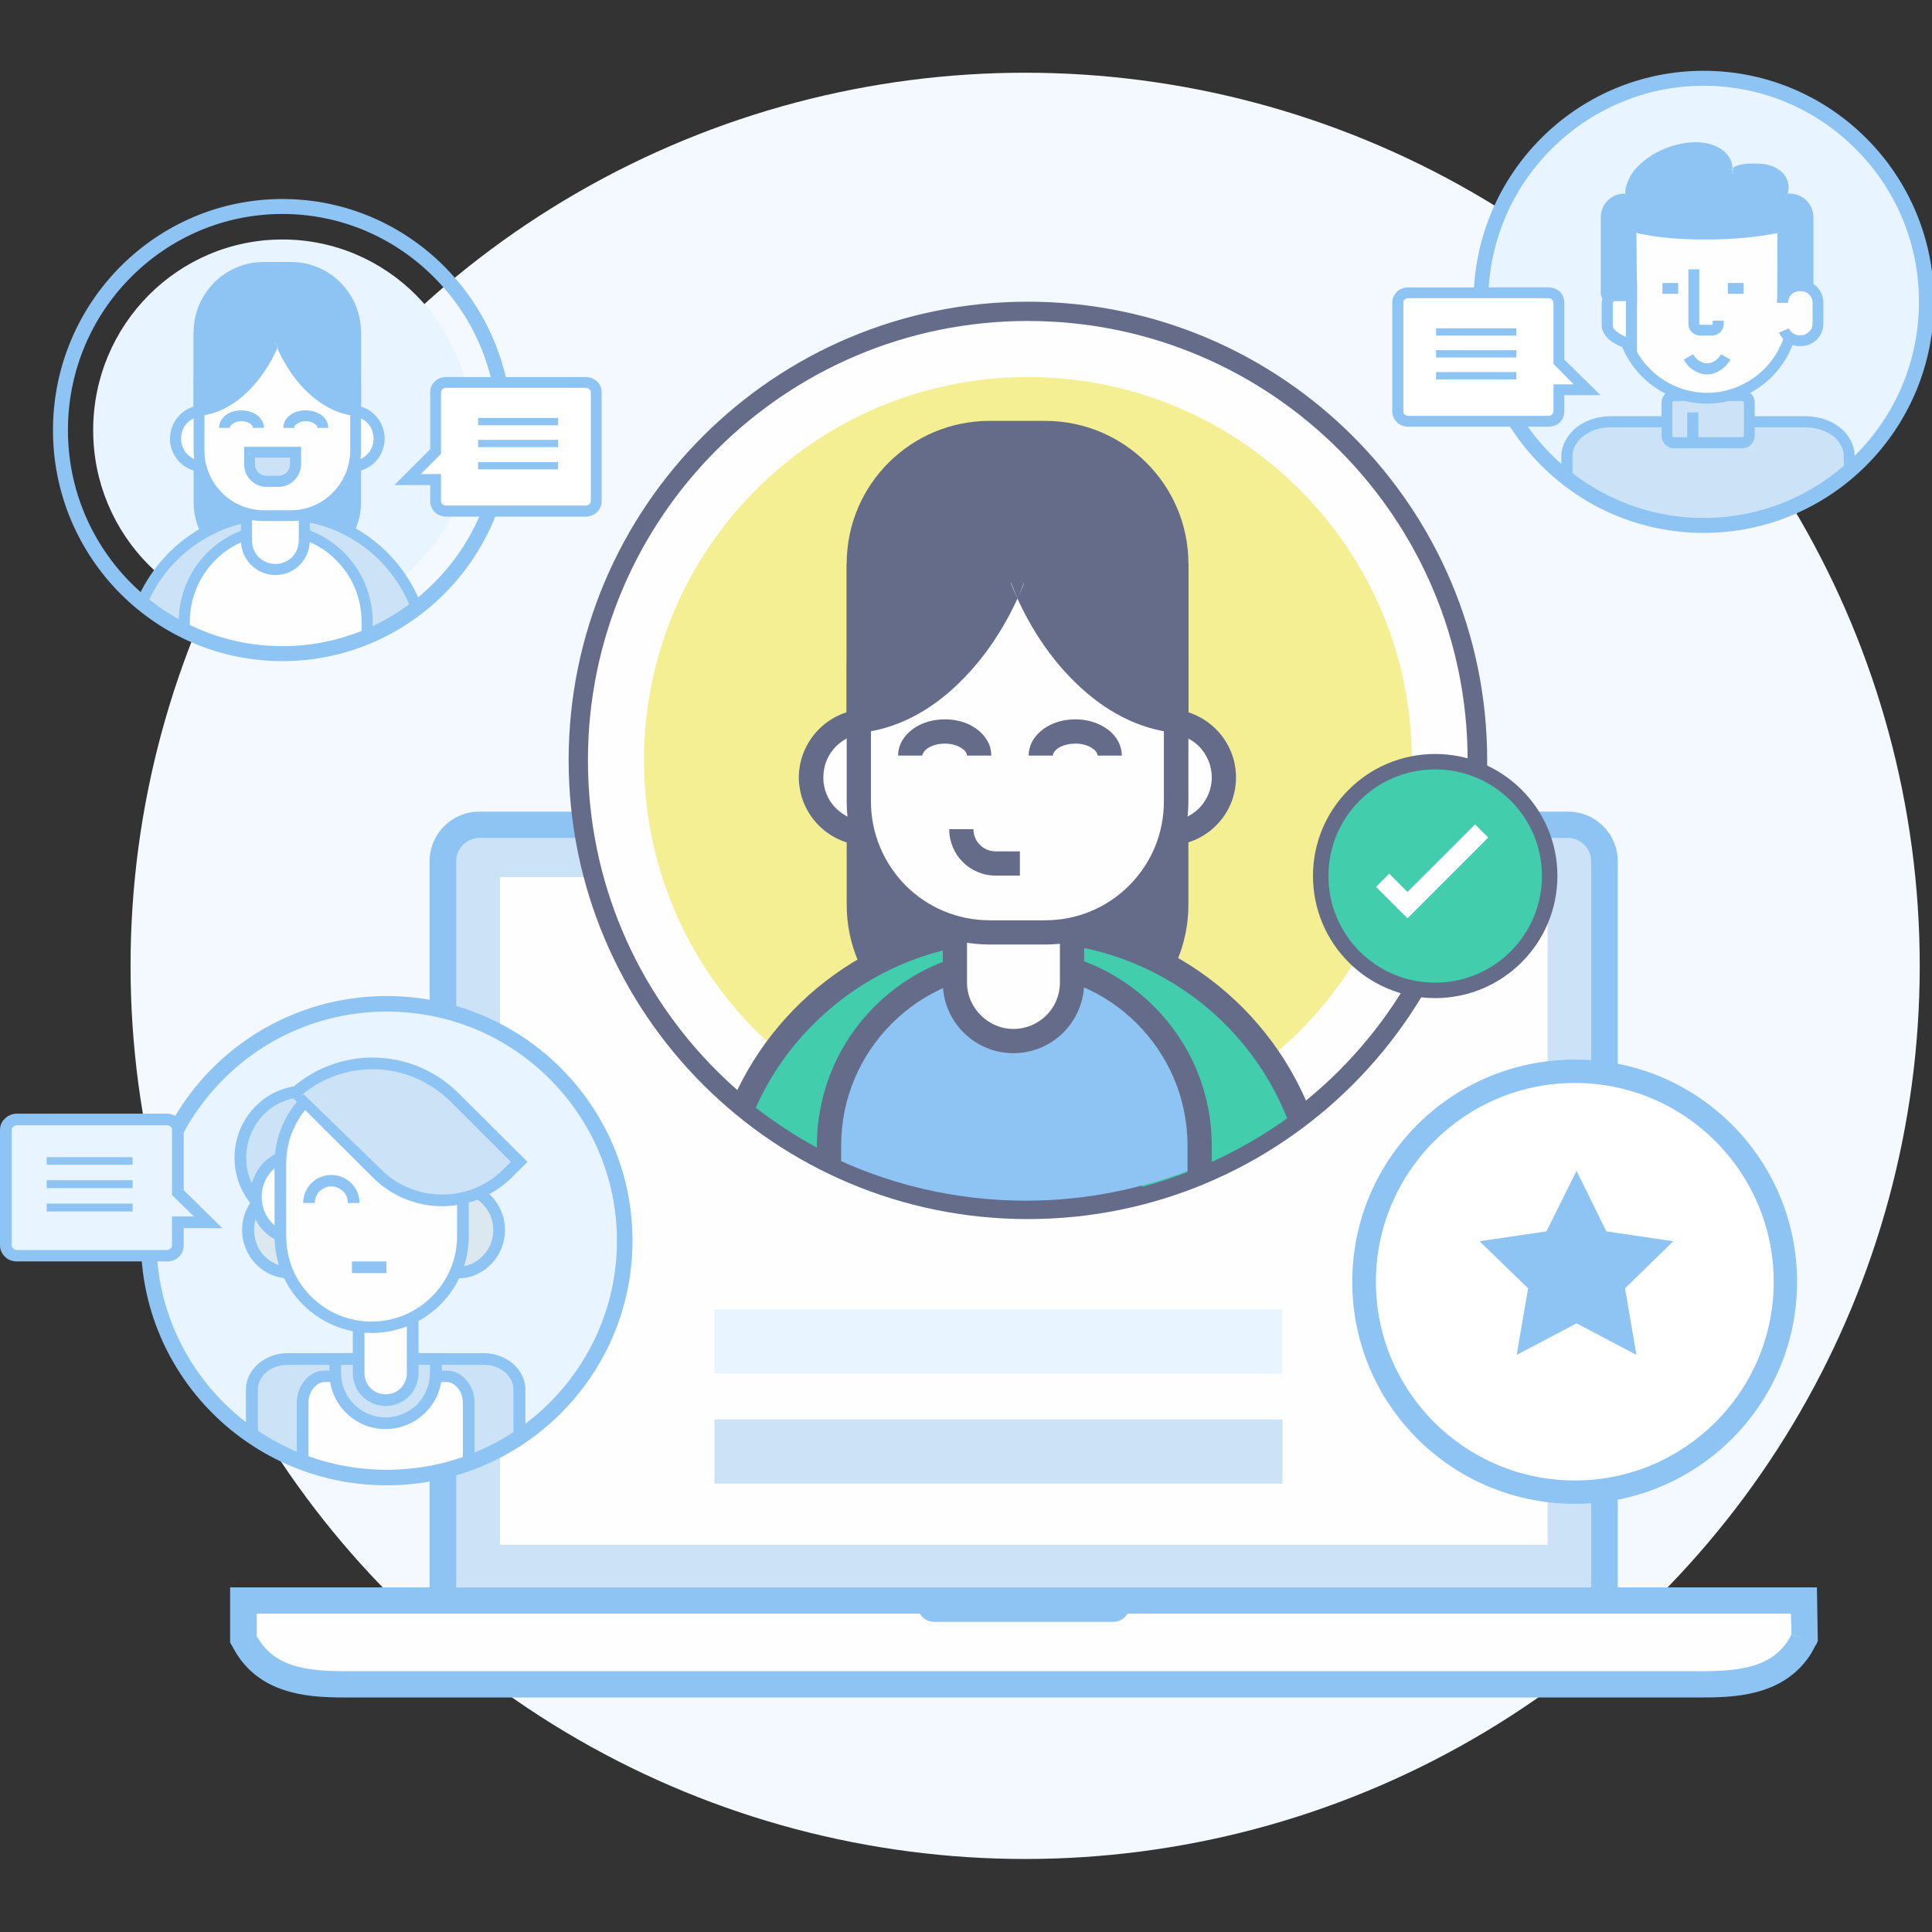 <?xml version="1.0" encoding="UTF-8"?>
<!DOCTYPE svg PUBLIC "-//W3C//DTD SVG 1.1//EN" "http://www.w3.org/Graphics/SVG/1.1/DTD/svg11.dtd">
<!-- Creator: CorelDRAW X8 -->
<svg xmlns="http://www.w3.org/2000/svg" xml:space="preserve" width="66.146mm" height="66.146mm" version="1.1" style="shape-rendering:geometricPrecision; text-rendering:geometricPrecision; image-rendering:optimizeQuality; fill-rule:evenodd; clip-rule:evenodd"
viewBox="0 0 6615 6615"
 xmlns:xlink="http://www.w3.org/1999/xlink">
 <rect x="0" y="0" width="6615" height="6615" fill="#333333" stroke="none"/>
 <defs>
  <style type="text/css">
   <![CDATA[
    .str2 {stroke:#8DC4F3;stroke-width:13.23}
    .str0 {stroke:#656C8A;stroke-width:52.92}
    .str1 {stroke:white;stroke-width:63.75}
    .fil9 {fill:none}
    .fil8 {fill:#42CDAD}
    .fil6 {fill:#656C8A}
    .fil2 {fill:#8DC4F3}
    .fil1 {fill:#CCE3F7}
    .fil10 {fill:#DBE8F0}
    .fil4 {fill:#E8F4FF}
    .fil0 {fill:#F3F9FF}
    .fil7 {fill:#F5EF93}
    .fil3 {fill:#FEFEFE}
    .fil5 {fill:white}
   ]]>
  </style>
 </defs>
 <g id="Layer_x0020_1">
  <g id="Homepage">
   <g id="Jobsoid_Homepage_illustration-check-Copy">
    <g id="Hire-card-illustration">
     <g>
      <ellipse id="Oval-16-Copy" class="fil0" cx="3510" cy="3307" rx="3063" ry="3058"/>
      <path id="Fill-1" class="fil1" d="M5494 5497c0,68 -56,124 -125,124l-3728 0c-69,0 -124,-56 -124,-124l0 -2548c0,-69 55,-125 124,-125l3728 0c69,0 125,56 125,125l0 2548z"/>
      <path id="Fill-3" class="fil2" d="M5494 5497l-46 0c0,43 -35,79 -79,79l-3728 0c-44,0 -79,-36 -79,-79l0 -2548c0,-44 35,-79 79,-80l3728 0c44,1 79,36 79,80l0 2548 91 0 0 -2548c0,-94 -76,-170 -170,-170l-3728 0c-94,0 -170,76 -170,170l0 2548c0,93 76,169 170,169l3728 0c94,0 170,-76 170,-169l-45 0z"/>
      <polygon id="Fill-5" class="fil3" points="1712,5289 5299,5289 5299,3003 1712,3003 "/>
      <rect id="Rectangle-5" class="fil4" x="2446" y="4483" width="1945" height="220"/>
      <rect id="Rectangle-5-Copy-2" class="fil1" x="2446" y="4860" width="1945" height="220"/>
      <path id="Fill-7" class="fil3" d="M6177 5612l2 -4 -2 -128 -5344 0 0 132 14 24c68,111 191,131 331,131l4654 0c140,0 263,-20 331,-131l14 -24z"/>
      <path id="Fill-8" class="fil2" d="M6177 5612l39 22 3 -4 5 -11 -3 -184 -5433 0 0 189 20 35c40,66 99,106 163,127 65,22 135,26 207,26l4654 0c72,0 142,-4 207,-26 64,-21 123,-61 163,-126l14 -26 -39 -22 -43 -15 -10 17 39 22 -39 -22c-29,46 -65,70 -114,87 -49,16 -110,21 -178,21l-4654 0c-68,0 -129,-5 -178,-21 -49,-17 -86,-43 -114,-88l-39 23 39 -23 -7 -10 -46 9 46 -9 0 -78 5253 0 2 72 45 11 -44 -11 42 15 -42 -15 42 15z"/>
      <path id="Fill-9" class="fil2" d="M3142 5480l0 17c0,31 25,56 56,56l614 0c31,0 56,-25 56,-56l0 -17 -726 0z"/>
      <path id="Fill-29" class="fil2" d="M6108 4389l-45 0c0,185 -75,352 -197,474 -121,121 -289,196 -474,196 -186,0 -353,-75 -475,-196 -121,-122 -197,-289 -197,-474 0,-186 76,-353 197,-474 122,-122 289,-197 475,-197 185,0 353,75 474,197 122,121 197,288 197,474l90 0c0,-421 -341,-761 -761,-761 -421,0 -762,340 -762,761 0,420 341,760 762,760 420,0 761,-340 761,-760l-45 0z"/>
      <path id="Fill-28" class="fil5" d="M5392 5069c-376,0 -681,-305 -681,-680 0,-376 305,-681 681,-681 376,0 681,305 681,681 0,375 -305,680 -681,680z"/>
      <polygon id="Fill-40" class="fil2" points="5398,4009 5500,4216 5729,4250 5564,4411 5603,4639 5398,4531 5193,4639 5232,4411 5066,4250 5295,4216 "/>
      <g id="Group-50">
       <path id="Fill-71" class="fil6" d="M5031 2603l-61 0c0,400 -163,762 -425,1024 -263,263 -625,425 -1026,425 -400,0 -763,-162 -1025,-425 -263,-262 -425,-624 -425,-1024 0,-400 162,-762 425,-1024 262,-262 625,-424 1025,-424 401,0 763,162 1026,424 262,262 425,624 425,1024l122 0c0,-867 -704,-1570 -1573,-1570 -868,0 -1572,703 -1572,1570 0,868 704,1571 1572,1571 869,0 1573,-703 1573,-1571l-61 0z"/>
       <path id="Fill-48" class="fil3" d="M5025 2603c0,831 -674,1504 -1506,1504 -831,0 -1506,-673 -1506,-1504 0,-830 675,-1504 1506,-1504 832,0 1506,674 1506,1504z"/>
       <path id="Fill-49" class="fil7" d="M4834 2603c0,725 -589,1313 -1315,1313 -725,0 -1314,-588 -1314,-1313 0,-725 589,-1312 1314,-1312 726,0 1315,587 1315,1312z"/>
       <path id="Fill-50" class="fil6" d="M4027 3098c0,248 -201,449 -449,449l-189 0c-248,0 -449,-201 -449,-449l0 -814c0,-247 201,-448 449,-448l189 0c248,0 449,201 449,448l0 814z"/>
       <path id="Fill-51" class="fil6" d="M4027 3098l-42 0c0,113 -45,214 -119,288 -74,74 -175,119 -288,119l-189 0c-112,0 -214,-45 -288,-119 -73,-74 -119,-175 -119,-288l0 -814c0,-112 46,-213 119,-287 74,-74 176,-119 288,-119l189 0c113,0 214,45 288,119 74,74 119,175 119,287l0 814 84 0 0 -814c0,-270 -220,-489 -491,-489l-189 0c-271,0 -490,219 -490,489l0 814c0,271 219,490 490,490l189 0c271,0 491,-219 491,-490l-42 0z"/>
       <path id="Fill-52" class="fil8" d="M3510 3157l0 628c176,0 323,124 360,289 212,-51 406,-144 574,-272 -143,-376 -508,-645 -934,-645z"/>
       <path id="Fill-53" class="fil6" d="M4486 3803c-23,18 -46,35 -69,52 -48,-132 -125,-251 -223,-349 -174,-173 -413,-280 -677,-280l0 -42 -41 0 0 -42 41 0c440,1 817,275 969,661l0 0zm-969 -619l-41 0 0 670 41 0c91,0 173,36 232,96 43,43 75,98 88,160 28,-6 55,-12 81,-19 -41,-183 -205,-320 -401,-320l0 41 42 0 0 -628 -42 0 0 42 0 -42z"/>
       <path id="Fill-54" class="fil8" d="M3118 4059c42,-157 187,-274 358,-274l0 -628c-413,0 -769,252 -921,610 163,133 354,234 563,292z"/>
       <path id="Fill-55" class="fil6" d="M3145 4097c15,-56 45,-107 85,-147 60,-60 142,-96 232,-96l42 0 0 -712 -42 0c-426,1 -792,257 -953,624 22,19 44,37 67,55 48,-119 120,-226 210,-315 173,-173 412,-280 676,-281l0 -41 -41 0 0 628 41 0 0 -41c-190,0 -350,129 -397,304 26,8 53,15 80,22z"/>
       <path id="Fill-56" class="fil2" d="M4101 3995l0 -104c0,-350 -284,-634 -635,-634 -350,0 -634,284 -634,634l0 62c205,101 436,158 681,158 208,0 407,-42 588,-116z"/>
       <path id="Fill-57" class="fil6" d="M4149 4009l0 -86c0,-373 -303,-675 -676,-675 -374,0 -676,302 -676,675l0 40c27,15 55,29 83,41l0 -81c0,-164 66,-311 174,-419 107,-107 255,-173 419,-173 164,0 312,66 419,173 108,108 174,255 174,419l0 120c28,-11 56,-22 83,-34z"/>
       <path id="Fill-58" class="fil3" d="M4191 2662c0,106 -87,192 -193,192l-1029 0c-106,0 -192,-86 -192,-192 0,-106 86,-192 192,-192l1029 0c106,0 193,86 193,192z"/>
       <path id="Fill-59" class="fil6" d="M4191 2662l-42 0c0,41 -17,79 -44,106 -28,27 -65,44 -107,44l-1029 0c-41,0 -79,-17 -106,-44 -28,-27 -44,-65 -44,-106 0,-42 16,-79 44,-107 27,-27 65,-44 106,-44l1029 0c42,0 79,17 107,44 27,28 44,65 44,107l83 0c0,-129 -105,-234 -234,-234l-1029 0c-129,0 -233,105 -234,234 1,129 105,233 234,233l1029 0c129,0 234,-104 234,-233l-41 0z"/>
       <path id="Fill-60" class="fil3" d="M3470 3564c-111,0 -201,-90 -201,-200l0 -1074c0,-110 90,-200 201,-200 111,0 201,90 201,200l0 1074c0,110 -90,200 -201,200z"/>
       <path id="Fill-61" class="fil6" d="M3470 3564l0 -41c-44,0 -83,-18 -112,-47 -29,-29 -47,-68 -47,-112l0 -1074c0,-44 18,-83 47,-112 29,-29 68,-47 112,-47 44,0 84,18 113,47 29,29 46,68 46,112l0 1074c0,44 -17,83 -46,112 -29,29 -69,47 -113,47l0 83c134,0 242,-109 242,-242l1 -1074c-1,-133 -109,-242 -243,-242 -134,0 -242,109 -242,242l0 1074c0,133 108,242 242,242l0 -42z"/>
       <path id="Fill-62" class="fil3" d="M4027 1930l0 814c0,248 -201,449 -449,449l-189 0c-248,0 -449,-201 -449,-449l0 -814 1087 0z"/>
       <path id="Fill-63" class="fil6" d="M3985 1930l0 814c0,113 -45,214 -119,288 -74,74 -175,119 -288,119l-189 0c-112,0 -214,-45 -288,-119 -73,-74 -119,-175 -119,-288l0 -814 -83 0 0 814c0,271 219,490 490,490l189 0c271,0 491,-219 491,-490l0 -814 -83 0 -1 0z"/>
       <path id="Fill-64" class="fil6" d="M3578 1482l-189 0c-248,0 -449,201 -449,448l0 537c225,-20 438,-229 544,-528 106,299 319,508 543,528l0 -537c0,-247 -201,-448 -449,-448z"/>
       <path id="Fill-65" class="fil6" d="M3578 1482l0 -41 -189 0c-271,0 -490,219 -490,489l0 583 45 -4c124,-12 242,-74 341,-172 100,-97 183,-229 238,-384l-39 97 -39 -97c54,155 137,287 237,384 100,98 217,160 341,172l46 4 0 -583c0,-270 -220,-489 -491,-489l0 83c113,0 214,45 288,119 74,74 119,175 120,287l1 491 40 46 -34 -44c-100,-9 -163,-58 -253,-145 -89,-87 -166,-209 -217,-353l-39 -110 -39 110c-51,144 -128,266 -218,353 -89,87 -148,136 -248,145l-39 44 41 -44 1 -493c0,-112 46,-213 119,-287 74,-74 176,-119 288,-119l189 0 0 -42z"/>
       <path id="Fill-66" class="fil3" d="M3117 2587c0,-45 53,-82 118,-82 65,0 118,37 118,82l-236 0z"/>
       <path id="Fill-67" class="fil6" d="M3158 2587c0,-3 1,-6 4,-10 3,-7 12,-15 25,-21 12,-6 29,-10 48,-10 24,0 46,7 59,17 7,4 11,9 14,14 2,4 3,7 3,10l83 0c0,-19 -5,-38 -15,-53 -14,-24 -36,-41 -60,-53 -25,-12 -54,-18 -84,-18 -41,0 -78,11 -108,32 -14,10 -27,23 -37,39 -9,15 -15,34 -15,53l83 0 0 0z"/>
       <path id="Fill-68" class="fil3" d="M3564 2587c0,-45 52,-82 118,-82 65,0 118,37 118,82l-236 0z"/>
       <path id="Fill-69" class="fil6" d="M3605 2587c0,-3 1,-6 3,-10 4,-7 12,-15 25,-21 13,-6 30,-10 49,-10 24,0 46,7 59,17 7,4 11,9 14,14 2,4 3,7 3,10l83 0c0,-19 -6,-38 -15,-53 -14,-24 -36,-41 -61,-53 -25,-12 -53,-18 -83,-18 -41,0 -78,11 -108,32 -14,10 -27,23 -37,39 -9,15 -15,34 -15,53l83 0 0 0z"/>
       <path id="Fill-70" class="fil6" d="M3250 2839c0,88 71,159 159,159l83 0 0 -83 -83 0c-42,0 -76,-34 -76,-76l-83 0 0 0z"/>
      </g>
      <g id="Group-47">
       <path id="Fill-97" class="fil8" d="M4914 3380c-211,0 -381,-171 -381,-381 0,-210 170,-380 381,-380 210,0 381,170 381,380 0,210 -171,381 -381,381z"/>
       <path id="Stroke-98" class="fil9 str0" d="M5306 2999c0,217 -176,392 -392,392 -217,0 -392,-175 -392,-392 0,-216 175,-391 392,-391 216,0 392,175 392,391z"/>
       <polyline id="Stroke-99" class="fil9 str1" points="4734,3014 4819,3099 5073,2845 "/>
      </g>
     </g>
     <g id="Page-1">
      <path id="Fill-1_0" class="fil4" d="M2121 4248c0,438 -357,793 -797,793 -439,0 -796,-355 -796,-793 0,-438 357,-792 796,-792 440,0 797,354 797,792z"/>
      <path id="Fill-3_1" class="fil1" d="M862 4917l0 -159c0,-58 55,-105 123,-105l671 0c68,0 122,47 122,105l0 164c-129,87 -286,137 -454,137 -171,0 -330,-52 -462,-142z"/>
      <path id="Fill-5_2" class="fil2" d="M883 4930l0 -172c0,-22 10,-43 28,-59 19,-16 45,-26 74,-26l671 0c29,0 55,10 74,26 18,16 28,37 28,59l0 177c14,-9 27,-18 41,-27l0 -150c0,-35 -17,-67 -43,-89 -26,-22 -61,-36 -100,-36l-671 0c-39,0 -74,14 -100,36 -26,22 -43,54 -43,89l0 144c14,10 27,19 41,28z"/>
      <path id="Fill-7_3" class="fil3" d="M1036 5007l0 -203c0,-51 34,-92 76,-92l417 0c42,0 76,41 76,92l0 206c-88,32 -182,49 -281,49 -101,0 -198,-18 -288,-52z"/>
      <path id="Fill-9_4" class="fil2" d="M1056 5014l0 -210c0,-21 7,-39 18,-52 11,-13 24,-20 38,-20l417 0c14,0 27,7 38,20 11,13 18,31 18,52l0 213c13,-4 27,-9 40,-15l0 -198c0,-30 -10,-57 -27,-77 -17,-21 -41,-35 -69,-34l-417 0c-28,-1 -52,13 -69,34 -17,20 -27,47 -27,77l0 195c13,6 27,11 40,15z"/>
      <path id="Fill-11" class="fil1" d="M1320 4873c95,0 173,-77 173,-171l0 -49 -345 0 0 49c0,94 78,171 172,171z"/>
      <path id="Fill-13" class="fil2" d="M1320 4873l0 20c106,0 193,-86 193,-191l0 -69 -385 0 0 69c0,105 86,191 192,191l0 -40c-41,0 -79,-17 -107,-44 -28,-28 -45,-65 -45,-107l0 -29 304 0 0 29c0,42 -17,79 -44,107 -28,27 -66,44 -108,44l0 20z"/>
      <path id="Fill-15" class="fil3" d="M1413 4702c0,51 -41,92 -93,92 -51,0 -92,-41 -92,-92l0 -295c0,-51 41,-93 92,-93 52,0 93,42 93,93l0 295z"/>
      <path id="Fill-17" class="fil2" d="M1413 4702l-20 0c0,20 -8,38 -21,51 -13,13 -31,21 -52,21 -20,0 -38,-8 -51,-21 -13,-13 -21,-31 -21,-51l0 -295c0,-20 8,-38 21,-51 13,-14 31,-22 51,-22 21,0 39,8 52,22 13,13 21,31 21,51l0 295 40 0 0 -295c0,-62 -50,-112 -113,-112 -62,0 -112,50 -112,112l0 295c0,62 50,112 112,112 63,0 113,-50 113,-112l-20 0z"/>
      <path id="Fill-19" class="fil1" d="M1262 3964c0,125 -99,227 -220,227 -121,0 -219,-102 -219,-227 0,-125 98,-227 219,-227 121,0 220,102 220,227z"/>
      <path id="Fill-21" class="fil2" d="M1262 3964l-21 0c0,57 -22,109 -58,147 -36,37 -86,60 -141,60 -54,0 -104,-23 -140,-60 -36,-38 -59,-90 -59,-147 0,-58 23,-109 59,-147 36,-37 86,-60 140,-60 55,0 105,23 141,60 36,38 58,89 58,147l41 0c0,-68 -27,-130 -70,-174 -43,-45 -103,-73 -170,-73 -66,0 -126,28 -169,73 -43,44 -70,106 -70,174 0,68 27,129 70,174 43,45 103,73 169,73 67,0 127,-28 170,-73 43,-45 70,-106 70,-174l-20 0z"/>
      <path id="Fill-23" class="fil10" d="M1130 4211c0,81 -63,146 -140,146 -78,0 -140,-65 -140,-146 0,-80 62,-145 140,-145 77,0 140,65 140,145z"/>
      <path id="Fill-25" class="fil2" d="M1130 4211l-20 0c0,35 -14,67 -36,89 -21,23 -51,37 -84,37 -33,0 -63,-14 -85,-37 -22,-22 -35,-54 -35,-89 0,-34 13,-66 35,-88 22,-23 52,-37 85,-37 33,0 63,14 84,37 22,22 36,54 36,88l40 0c0,-45 -18,-86 -47,-116 -28,-30 -69,-49 -113,-49 -45,0 -85,19 -114,49 -29,30 -47,71 -47,116 0,46 18,87 47,117 29,30 69,49 114,49 44,0 85,-19 113,-49 29,-30 47,-71 47,-117l-20 0z"/>
      <path id="Fill-27" class="fil3" d="M1156 4098c0,80 -62,145 -140,145 -77,0 -140,-65 -140,-145 0,-80 63,-145 140,-145 78,0 140,65 140,145z"/>
      <path id="Fill-29_5" class="fil2" d="M1156 4098l-20 0c0,35 -13,66 -35,89 -22,22 -52,36 -85,36 -33,0 -63,-14 -85,-36 -22,-23 -35,-54 -35,-89 0,-35 13,-66 35,-89 22,-23 52,-36 85,-36 33,0 63,13 85,36 22,23 35,54 35,89l40 0c0,-45 -17,-87 -46,-117 -29,-29 -69,-48 -114,-48 -44,0 -85,19 -114,48 -28,30 -46,72 -46,117 0,45 18,87 46,116 29,30 70,49 114,49 45,0 85,-19 114,-49 29,-29 46,-71 46,-116l-20 0z"/>
      <path id="Fill-31" class="fil10" d="M1709 4211c0,81 -63,146 -141,146 -77,0 -140,-65 -140,-146 0,-80 63,-145 140,-145 78,0 141,65 141,145z"/>
      <path id="Fill-33" class="fil2" d="M1709 4211l-20 0c0,35 -14,67 -36,89 -22,23 -52,37 -85,37 -33,0 -63,-14 -84,-37 -22,-22 -36,-54 -36,-89 0,-34 14,-66 36,-88 21,-23 51,-37 84,-37 33,0 63,14 85,37 22,22 36,54 36,88l40 0c0,-45 -18,-86 -47,-116 -29,-30 -69,-49 -114,-49 -44,0 -84,19 -113,49 -29,30 -47,71 -47,116 0,46 18,87 47,117 29,30 69,49 113,49 45,0 85,-19 114,-49 29,-30 47,-71 47,-117l-20 0z"/>
      <path id="Fill-35" class="fil3" d="M1585 4233c0,172 -140,311 -313,311 -172,0 -312,-139 -312,-311l0 -249c0,-172 140,-311 312,-311 173,0 313,139 313,311l0 249z"/>
      <path id="Fill-37" class="fil2" d="M1585 4233l-20 0c0,81 -33,153 -86,206 -53,53 -126,86 -207,86 -81,0 -154,-33 -207,-86 -53,-53 -85,-125 -85,-206l0 -249c0,-80 32,-153 85,-206 53,-53 126,-85 207,-85 81,0 154,32 207,85 53,53 86,126 86,206l0 249 40 0 0 -249c0,-183 -149,-331 -333,-331 -183,0 -332,148 -332,331l0 249c0,183 149,331 332,331 184,0 333,-148 333,-331l-20 0z"/>
      <path id="Fill-39" class="fil1" d="M1555 3756l223 222 -41 40c-123,123 -323,123 -446,0l-278 -277c155,-138 393,-133 542,15z"/>
      <path id="Fill-41" class="fil2" d="M1555 3756l-14 14 208 208 -26 26c-58,58 -133,86 -209,86 -75,0 -151,-28 -209,-86l-266 -258 -13 9c71,-62 160,-94 250,-94 96,0 191,37 265,109l14 -14 14 -14c-81,-80 -187,-121 -293,-121 -99,0 -198,35 -277,105l-15 14 293 292c65,65 151,98 237,98 86,0 172,-33 238,-98l54 -54 -237 -236 -14 14z"/>
      <path id="Fill-43" class="fil3" d="M1058 4119c0,-42 34,-77 76,-77 43,0 77,35 77,77l-153 0z"/>
      <path id="Fill-45" class="fil2" d="M1078 4119c0,-16 6,-30 16,-40 11,-10 25,-17 40,-17 16,0 30,7 41,17 10,10 16,24 16,40l40 0c0,-53 -43,-96 -97,-96 -53,0 -96,43 -96,96l40 0z"/>
      <polygon id="Fill-47" class="fil2" points="1205,4359 1323,4359 1323,4319 1205,4319 "/>
      <path id="Fill-49_6" class="fil2 str2" d="M2139 4248l-20 0c0,219 -89,416 -233,560 -144,143 -342,231 -562,231 -219,0 -418,-88 -562,-231 -144,-144 -233,-341 -233,-560 0,-218 89,-416 233,-559 144,-144 343,-232 562,-232 220,0 418,88 562,232 144,143 233,341 233,559l40 0c0,-459 -374,-831 -835,-831 -461,0 -835,372 -835,831 0,459 374,831 835,831 461,0 835,-372 835,-831l-20 0z"/>
      <path id="Fill-50_7" class="fil4" d="M571 3833c21,0 38,16 38,35l0 215 103 102 -103 0 0 79c0,20 -17,35 -38,35l-513 0c-21,0 -38,-15 -38,-35l0 -396c0,-19 17,-35 38,-35l513 0z"/>
      <path id="Fill-51_8" class="fil2" d="M571 3833l0 20c6,0 10,2 14,5 3,3 4,6 4,10l0 224 75 73 -75 0 0 99c0,4 -1,7 -4,10 -4,3 -8,6 -14,6l-513 0c-5,0 -10,-3 -13,-6 -3,-3 -5,-6 -5,-10l0 -396c0,-4 2,-7 5,-10 3,-3 8,-5 13,-5l513 0 0 -40 -513 0c-15,0 -30,6 -40,16 -11,9 -18,24 -18,39l0 396c0,16 7,30 18,40 10,10 25,15 40,15l513 0c16,0 30,-5 41,-15 11,-10 17,-24 17,-40l0 -59 132 0 -132 -130 0 -207c0,-15 -7,-30 -17,-39 -11,-10 -25,-16 -41,-16l0 20z"/>
      <polygon id="Fill-52_9" class="fil2" points="160,3988 454,3988 454,3962 160,3962 "/>
      <polygon id="Fill-53_10" class="fil2" points="160,4068 454,4068 454,4041 160,4041 "/>
      <polygon id="Fill-54_11" class="fil2" points="160,4148 454,4148 454,4121 160,4121 "/>
     </g>
     <g id="Page-1_12">
      <path id="Fill-1_13" class="fil4" d="M1615 1473c0,360 -290,652 -648,652 -358,0 -648,-292 -648,-652 0,-361 290,-653 648,-653 358,0 648,292 648,653z"/>
      <path id="Fill-3_14" class="fil2" d="M1217 1719c0,123 -99,222 -221,222l-93 0c-122,0 -221,-99 -221,-222l0 -405c0,-123 99,-223 221,-223l93 0c122,0 221,100 221,223l0 405z"/>
      <path id="Fill-5_15" class="fil2" d="M1217 1719l-18 0c0,56 -23,107 -60,144 -36,37 -87,60 -143,60l-93 0c-56,0 -107,-23 -143,-60 -37,-37 -60,-88 -60,-144l0 -405c0,-56 23,-107 60,-144 36,-37 87,-60 143,-60l93 0c56,0 107,23 143,60 37,37 60,88 60,144l0 405 37 0 0 -405c0,-133 -107,-242 -240,-242l-93 0c-133,0 -240,109 -240,242l0 405c0,133 107,241 240,241l93 0c133,0 240,-108 240,-241l-19 0z"/>
      <path id="Fill-7_16" class="fil1" d="M966 1761l0 312c87,0 160,62 178,144 104,-25 200,-72 283,-135 -71,-187 -251,-321 -461,-321z"/>
      <path id="Fill-9_17" class="fil2" d="M1442 2070c-10,8 -20,16 -31,24 -24,-66 -62,-125 -110,-174 -86,-87 -204,-140 -335,-140l0 -19 -19 0 0 -19 19 0c216,0 402,136 476,328l0 0zm-476 -309l-19 0 0 331 19 0c45,0 86,19 116,49 21,21 37,49 44,80 12,-3 24,-5 36,-9 -20,-90 -100,-157 -196,-157l0 18 19 0 0 -312 -19 0 0 19 0 -19z"/>
      <path id="Fill-11_18" class="fil1" d="M763 2210c21,-79 92,-137 176,-137l0 -312c-204,0 -379,125 -454,303 81,67 175,117 278,146z"/>
      <path id="Fill-13_19" class="fil2" d="M781 2215c7,-29 22,-54 42,-74 30,-30 71,-49 116,-49l19 0 0 -350 -19 0c-210,0 -390,128 -469,310 10,8 20,17 30,25 24,-59 60,-113 104,-157 86,-87 204,-140 335,-140l0 -19 -19 0 0 312 19 0 0 -18c-93,0 -171,63 -194,150 12,3 24,7 36,10z"/>
      <path id="Fill-15_20" class="fil3" d="M1257 2180l0 -51c0,-174 -140,-316 -313,-316 -173,0 -313,142 -313,316l0 30c101,50 215,79 336,79 103,0 201,-21 290,-58z"/>
      <path id="Fill-17_21" class="fil2" d="M1276 2172l0 -43c0,-185 -149,-334 -332,-334 -183,0 -332,149 -332,334l0 21c13,6 25,12 38,18l0 -39c0,-82 33,-156 86,-210 53,-54 127,-87 208,-87 81,0 155,33 208,87 54,54 86,128 86,210l0 59c13,-5 26,-10 38,-16z"/>
      <path id="Fill-19_22" class="fil3" d="M1298 1502c0,52 -42,95 -95,95l-507 0c-53,0 -95,-43 -95,-95 0,-53 42,-96 95,-96l507 0c53,0 95,43 95,96z"/>
      <path id="Fill-21_23" class="fil2" d="M1298 1502l-19 0c0,21 -8,40 -22,54 -14,14 -33,22 -54,22l-507 0c-21,0 -40,-8 -54,-22 -14,-14 -22,-33 -22,-54 0,-22 8,-41 22,-55 14,-13 33,-22 54,-22l507 0c21,0 40,9 54,22 14,14 22,33 22,55l38 0c0,-63 -51,-115 -114,-115l-507 0c-63,0 -114,52 -114,115 0,63 51,114 114,114l507 0c63,0 114,-51 114,-114l-19 0z"/>
      <path id="Fill-23_24" class="fil3" d="M943 1950c-55,0 -99,-44 -99,-100l0 -533c0,-55 44,-100 99,-100 55,0 99,45 99,100l0 533c0,56 -44,100 -99,100z"/>
      <path id="Fill-25_25" class="fil2" d="M943 1950l0 -19c-22,0 -42,-9 -57,-23 -15,-15 -23,-35 -23,-58l0 -533c0,-22 8,-42 23,-57 15,-15 35,-24 57,-24 22,0 42,9 57,24 14,15 23,35 23,57l0 533c0,23 -9,43 -23,58 -15,14 -35,23 -57,23l0 38c65,0 118,-53 118,-119l0 -533c0,-65 -53,-119 -118,-119 -65,0 -118,54 -118,119l0 533c0,66 53,119 118,119l0 -19z"/>
      <path id="Fill-27_26" class="fil3" d="M1217 1138l0 405c0,123 -99,223 -221,223l-93 0c-122,0 -221,-100 -221,-223l0 -405 535 0z"/>
      <path id="Fill-29_27" class="fil2" d="M1199 1138l0 405c0,56 -23,107 -60,144 -36,37 -87,60 -143,60l-93 0c-56,0 -107,-23 -143,-60 -37,-37 -60,-88 -60,-144l0 -405 -37 0 0 405c0,133 107,241 240,241l93 0c133,0 240,-108 240,-241l0 -405 -37 0z"/>
      <path id="Fill-31_28" class="fil2" d="M996 915l-93 0c-122,0 -221,100 -221,223l0 267c110,-10 215,-114 268,-263 52,149 157,253 267,263l0 -267c0,-123 -99,-223 -221,-223z"/>
      <path id="Fill-33_29" class="fil2" d="M996 915l0 -18 -93 0c-133,0 -240,108 -240,241l0 288 20 -2c61,-6 119,-37 167,-85 49,-48 90,-114 117,-190l-17 44 -18 -44c27,76 68,142 117,190 49,48 106,79 167,85l20 2 0 -288c0,-133 -107,-241 -240,-241l0 37c56,0 107,23 143,60 37,37 60,88 60,144l0 267 0 -21 20 2c-50,-4 -100,-30 -144,-74 -45,-43 -83,-104 -108,-176l-17 -50 -18 50c-25,72 -63,133 -108,176 -44,44 -94,70 -144,74l20 -3 0 22 0 -267c0,-56 23,-107 60,-144 36,-37 87,-60 143,-60l93 0 0 -19z"/>
      <path id="Fill-35_30" class="fil3" d="M769 1465c0,-23 26,-42 58,-42 32,0 58,19 58,42l-116 0z"/>
      <path id="Fill-37_31" class="fil2" d="M787 1465c0,-2 1,-4 2,-7 2,-3 7,-7 13,-10 7,-4 15,-6 25,-6 12,0 23,4 30,9 4,2 6,5 7,7 2,3 2,5 2,7l38 0c0,-10 -3,-19 -8,-26 -6,-11 -17,-20 -29,-25 -12,-6 -26,-9 -40,-9 -20,0 -38,5 -52,15 -7,5 -13,11 -18,19 -4,7 -7,16 -7,26l37 0 0 0z"/>
      <path id="Fill-39_32" class="fil3" d="M989 1465c0,-23 26,-42 58,-42 32,0 58,19 58,42l-116 0z"/>
      <path id="Fill-41_33" class="fil2" d="M1008 1465c0,-2 0,-4 1,-7 2,-3 7,-7 14,-10 6,-4 15,-6 24,-6 13,0 24,4 30,9 4,2 6,5 8,7 1,3 2,5 2,7l37 0c0,-10 -3,-19 -7,-26 -7,-11 -17,-20 -29,-25 -12,-6 -26,-9 -41,-9 -20,0 -38,5 -52,15 -7,5 -13,11 -18,19 -4,7 -7,16 -7,26l38 0z"/>
      <path id="Fill-43_34" class="fil1" d="M855 1549l0 41c0,32 26,58 58,58l41 0c32,0 58,-26 58,-58l0 -41 -157 0z"/>
      <path id="Fill-45_35" class="fil2" d="M854 1549l-18 0 0 41c0,42 34,77 77,77l41 0c42,0 76,-35 77,-77l0 -60 -195 0 0 19 19 0 18 0c0,12 0,18 1,18 0,0 40,0 119,0l0 23c0,22 -18,39 -39,39l-41 0c-22,0 -40,-17 -40,-39l0 -41 -18 0 0 18 -1 -18z"/>
      <g id="Group-49">
       <path id="Fill-47_36" class="fil2 str2" d="M1727 1473l-18 0c0,206 -83,392 -218,527 -134,135 -319,219 -524,219 -205,0 -390,-84 -524,-219 -134,-135 -217,-321 -217,-527 0,-207 83,-393 217,-528 134,-135 319,-219 524,-219 205,0 390,84 524,219 135,135 218,321 218,528l37 0c0,-433 -349,-785 -779,-785 -430,0 -779,352 -779,785 0,433 349,784 779,784 430,0 779,-351 779,-784l-19 0z"/>
      </g>
      <path id="Fill-50_37" class="fil5" d="M1527 1310c-20,0 -35,15 -35,33l0 203 -97 96 97 0 0 74c0,19 15,34 35,34l479 0c19,0 35,-15 35,-34l0 -373c0,-18 -16,-33 -35,-33l-479 0z"/>
      <path id="Fill-52_38" class="fil2" d="M1527 1310l0 18c-5,0 -9,2 -12,5 -3,3 -5,6 -5,10l0 211 -69 69 69 0 0 93c0,4 2,7 5,10 3,3 7,5 12,5l479 0c5,0 9,-2 12,-5 3,-3 5,-6 5,-10l0 -373c0,-4 -2,-7 -5,-10 -3,-3 -7,-5 -12,-5l-479 0 0 -37 479 0c14,0 28,5 38,15 10,9 16,22 16,37l0 373c0,15 -6,28 -16,38 -10,9 -24,15 -38,15l-479 0c-14,0 -28,-6 -38,-15 -10,-10 -16,-23 -16,-38l0 -55 -123 0 123 -123 0 -195c0,-15 6,-28 16,-37 10,-10 24,-15 38,-15l0 19z"/>
      <polygon id="Fill-54_39" class="fil2" points="1637,1456 1911,1456 1911,1431 1637,1431 "/>
      <polygon id="Fill-56_40" class="fil2" points="1637,1531 1911,1531 1911,1506 1637,1506 "/>
      <polygon id="Fill-57_41" class="fil2" points="1637,1607 1911,1607 1911,1582 1637,1582 "/>
     </g>
     <g id="Page-1_42">
      <path id="Fill-1_43" class="fil4" d="M6580 1033c0,414 -334,750 -747,750 -412,0 -747,-336 -747,-750 0,-414 335,-749 747,-749 413,0 747,335 747,749z"/>
      <path id="Fill-3_44" class="fil1" d="M6332 1613l0 -51c0,-65 -68,-118 -152,-118l-215 0c0,-3 1,-6 1,-9l0 -256c0,-55 -51,-100 -114,-100l-7 0c-63,0 -114,45 -114,100l0 256c0,3 0,6 1,9l-216 0c-83,0 -151,53 -151,118l0 76c129,101 292,161 468,161 191,0 365,-70 499,-186z"/>
      <path id="Fill-5_45" class="fil2" d="M6350 1596l0 -34c0,-20 -5,-39 -14,-55 -13,-25 -35,-46 -62,-60 -27,-14 -59,-22 -94,-22l-215 0 0 19 19 2c0,-4 0,-7 0,-11l0 -256c0,-34 -15,-64 -39,-85 -24,-21 -57,-34 -93,-34l-7 0c-36,0 -69,13 -93,34 -24,21 -40,51 -40,85l0 256c0,4 1,7 1,11l19 -2 0 -19 -216 0c-45,0 -87,14 -118,38 -16,13 -28,27 -37,44 -9,16 -15,35 -15,55l0 61c13,10 25,19 38,29l0 -90c0,-13 3,-26 10,-37 9,-18 25,-33 47,-44 21,-12 47,-18 75,-18l236 0 -2 -21c0,-3 0,-5 0,-7l0 -256c0,-22 10,-41 27,-56 17,-15 41,-25 68,-25l7 0c27,0 51,10 68,25 17,15 27,34 27,56l0 256c0,2 0,4 -1,7l-2 21 236 0c38,0 72,12 96,30 12,9 21,20 27,32 7,11 10,24 10,37l0 66c13,-10 25,-21 37,-32z"/>
      <path id="Fill-7_46" class="fil1" d="M5989 1491c0,14 -11,25 -24,25l-233 0c-13,0 -25,-11 -25,-25l0 -112c0,-14 12,-25 25,-25l233 0c13,0 24,11 24,25l0 112z"/>
      <path id="Fill-9_47" class="fil2" d="M5989 1491l-18 0c0,4 -3,6 -6,6l-233 0c-3,0 -6,-2 -6,-6l0 -112c0,-4 3,-6 6,-6l233 0c3,0 6,2 6,6l0 112 37 0 0 -112c0,-24 -19,-44 -43,-44l-233 0c-24,0 -43,20 -43,44l0 112c0,24 19,44 43,44l233 0c24,0 43,-20 43,-44l-19 0z"/>
      <path id="Fill-11_48" class="fil3" d="M6141 1066c0,164 -133,297 -296,297 -164,0 -296,-133 -296,-297l0 -162c0,-164 132,-297 296,-297 163,0 296,133 296,297l0 162z"/>
      <path id="Fill-13_49" class="fil2" d="M6141 1066l-19 0c0,77 -31,147 -81,197 -50,50 -120,82 -196,82 -77,0 -146,-32 -196,-82 -50,-50 -81,-120 -81,-197l0 -162c0,-77 31,-146 81,-197 50,-50 119,-81 196,-81 76,0 146,31 196,81 50,51 81,120 81,197l0 162 37 0 0 -162c0,-175 -140,-316 -314,-316 -174,0 -315,141 -315,316l0 162c0,175 141,316 315,316 174,0 314,-141 314,-316l-18 0z"/>
      <path id="Fill-15_50" class="fil3" d="M5586 978c-32,3 -83,30 -83,62l0 75c0,32 51,59 83,62l0 -199z"/>
      <path id="Fill-17_51" class="fil2" d="M5586 978l-2 -19c-10,1 -20,4 -31,8 -16,6 -31,14 -44,26 -7,6 -13,12 -17,20 -5,8 -8,17 -8,27l0 75c0,13 6,25 13,34 10,14 25,24 41,32 15,8 31,13 46,15l21 11 0 -250 -21 2 2 19 -19 0 0 199 0 -24 21 8c-9,-3 -14,-5 -22,-8 -12,-5 -24,-12 -32,-19 -5,-4 -8,-8 -10,-11 -1,-3 -2,-6 -2,-8l0 -75c0,-3 1,-7 5,-12 5,-7 16,-15 27,-21 12,-6 25,-10 34,-10l-2 -19 -19 0 19 0z"/>
      <polygon id="Fill-19_52" class="fil2" points="5692,1006 5746,1006 5746,969 5692,969 "/>
      <polygon id="Fill-21_53" class="fil2" points="5916,1006 5970,1006 5970,969 5916,969 "/>
      <path id="Fill-22" class="fil3" d="M5781 1222c14,25 37,41 64,41 26,0 49,-16 64,-41l-128 0z"/>
      <path id="Fill-23_54" class="fil2" d="M5765 1231c8,15 19,28 33,36 14,9 30,15 47,15 17,0 33,-6 46,-15 14,-8 25,-21 34,-36l-33 -18c-5,10 -13,18 -21,23 -8,5 -17,8 -26,8 -10,0 -18,-3 -26,-8 -9,-5 -16,-13 -22,-23l-32 18 0 0z"/>
      <path id="Fill-24" class="fil2" d="M6128 682l-35 0c12,-20 16,-41 9,-59 -18,-45 -93,-58 -167,-29 -9,3 -17,7 -24,11 4,-16 4,-32 -1,-46 -21,-54 -110,-69 -198,-35 -88,35 -143,104 -124,158l-26 0c-35,0 -63,28 -63,62l0 261c1,2 2,5 4,8l83 0 0 -228c0,-3 1,-6 1,-9 78,16 165,26 258,26 92,0 180,-10 258,-26 0,3 0,6 0,9l0 228 84 0c1,-3 2,-6 3,-8l0 -261c0,-34 -28,-62 -62,-62z"/>
      <path id="Fill-25_55" class="fil2" d="M6128 682l0 -19 -35 0 28 0 -11 28c8,-19 14,-32 14,-49 0,-9 -2,-18 -5,-26 -8,-20 -23,-34 -42,-43 -18,-9 -40,-13 -64,-13 -27,0 -56,-1 -81,15 -5,4 -26,12 -30,13 -4,2 13,-5 31,-13 2,-1 0,11 -4,35 0,-7 2,-18 3,-34 -1,-10 -2,-18 -5,-24 -8,-22 -26,-39 -47,-49 -22,-11 -47,-16 -75,-16 -32,0 -66,7 -100,20 -41,16 -75,39 -99,65 -13,13 -23,27 -29,42 -7,15 -13,30 -12,46 2,10 4,18 5,28l-4 -25 22 0 -26 0c-45,0 -81,36 -81,81l0 264 1 4c1,2 2,5 3,8l5 11 115 0 -2 -233c0,-1 -5,-9 -16,-22l17 22c79,17 147,22 241,22 93,0 182,-9 262,-26l-21 4 -1 233 114 0 5 -11c1,-3 3,-6 4,-8l1 -4 0 -264c0,-45 -36,-81 -81,-81l0 37c24,0 43,20 43,44l0 261 19 0 -17 -7c-2,3 -2,5 -3,7l17 8 0 -19 -65 0 0 -209c0,-4 0,-8 0,-10l-1 -22 -22 4c-77,17 -163,26 -254,26 -91,0 -178,-9 -255,-26l-21 -4 -1 22c0,2 -1,6 -1,10l0 219 -49 1 0 -261c0,-12 5,-23 13,-31 8,-8 19,-13 31,-13l52 0 -8 -25c-2,-4 -3,-10 -3,-15 0,-9 2,-19 7,-30 8,-16 21,-33 40,-48 18,-16 42,-30 69,-40 30,-12 59,-17 86,-17 23,0 43,4 58,11 15,8 25,18 29,29 2,6 3,11 3,17 0,5 -1,11 -2,18l-13 42 39 -20c7,-4 15,-8 22,-11 25,-9 50,-14 72,-14 19,0 36,4 48,10 12,6 19,13 23,23 2,4 2,8 2,12 0,9 -3,19 -9,30l-16 28 67 0 0 -18z"/>
      <path id="Fill-26" class="fil3" d="M5800 922l0 187c0,12 9,22 21,22l40 0c12,0 22,-10 22,-22l0 -11 -83 -176z"/>
      <path id="Fill-27_56" class="fil2" d="M5781 922l0 187c0,22 18,40 40,40l40 0c23,0 41,-18 41,-40l0 -11 -38 0 0 11c0,1 -1,3 -3,3l-40 0c-1,0 -3,-2 -3,-3l0 -187 -37 0z"/>
      <polygon id="Fill-28_57" class="fil2" points="5777,1508 5815,1508 5815,1412 5777,1412 "/>
      <path id="Fill-29_58" class="fil3" d="M6103 1037c0,-33 26,-59 58,-59l5 0c33,0 59,26 59,59l0 71c0,32 -26,58 -59,58l-5 0c-23,0 -44,-14 -53,-35l-5 -94z"/>
      <path id="Fill-30" class="fil2" d="M6161 997l5 0c11,0 21,4 28,11 8,8 12,17 12,29l0 71c0,11 -4,21 -12,28 -7,7 -17,12 -28,12l-5 0c-16,0 -30,-10 -36,-24l-34 15c12,27 39,46 70,46l5 0c43,0 77,-34 77,-77l0 -71c0,-43 -34,-78 -77,-78l-5 0c-42,0 -77,35 -77,78l38 0c0,-22 17,-40 39,-40z"/>
      <path id="Fill-31_59" class="fil2 str2" d="M6596 1033l-19 0c0,207 -83,393 -218,528 -134,135 -320,219 -526,219 -205,0 -391,-84 -526,-219 -135,-135 -218,-321 -218,-528 0,-206 83,-392 218,-527 135,-135 321,-219 526,-219 206,0 392,84 526,219 135,135 218,321 218,527l38 0c0,-433 -350,-784 -782,-784 -431,0 -781,351 -781,784 0,434 350,785 781,785 432,0 782,-351 782,-785l-19 0z"/>
      <path id="Fill-32" class="fil5" d="M5302 1002c20,0 36,15 36,34l0 203 96 96 -96 0 0 74c0,19 -16,34 -36,34l-480 0c-20,0 -36,-15 -36,-34l0 -373c0,-19 16,-34 36,-34l480 0z"/>
      <path id="Fill-33_60" class="fil2" d="M5302 1002l0 19c5,0 9,2 12,5 3,3 5,6 5,10l0 210 69 70 -69 0 0 93c0,4 -2,7 -5,10 -3,3 -7,5 -12,5l-480 0c-5,0 -10,-2 -13,-5 -3,-3 -4,-6 -4,-10l0 -373c0,-4 1,-7 4,-10 3,-3 8,-5 13,-5l480 0 0 -37 -480 0c-15,0 -28,5 -38,14 -10,10 -17,23 -17,38l0 373c0,15 7,28 17,38 10,9 23,14 38,14l480 0c14,0 28,-5 38,-14 10,-10 16,-23 16,-38l0 -56 124 0 -124 -122 0 -195c0,-15 -6,-28 -16,-38 -10,-9 -24,-14 -38,-14l0 18z"/>
      <polygon id="Fill-34" class="fil2" points="4917,1149 5192,1149 5192,1124 4917,1124 "/>
      <polygon id="Fill-35_61" class="fil2" points="4917,1224 5192,1224 5192,1199 4917,1199 "/>
      <polygon id="Fill-36" class="fil2" points="4917,1299 5192,1299 5192,1274 4917,1274 "/>
     </g>
    </g>
   </g>
  </g>
 </g>
</svg>
